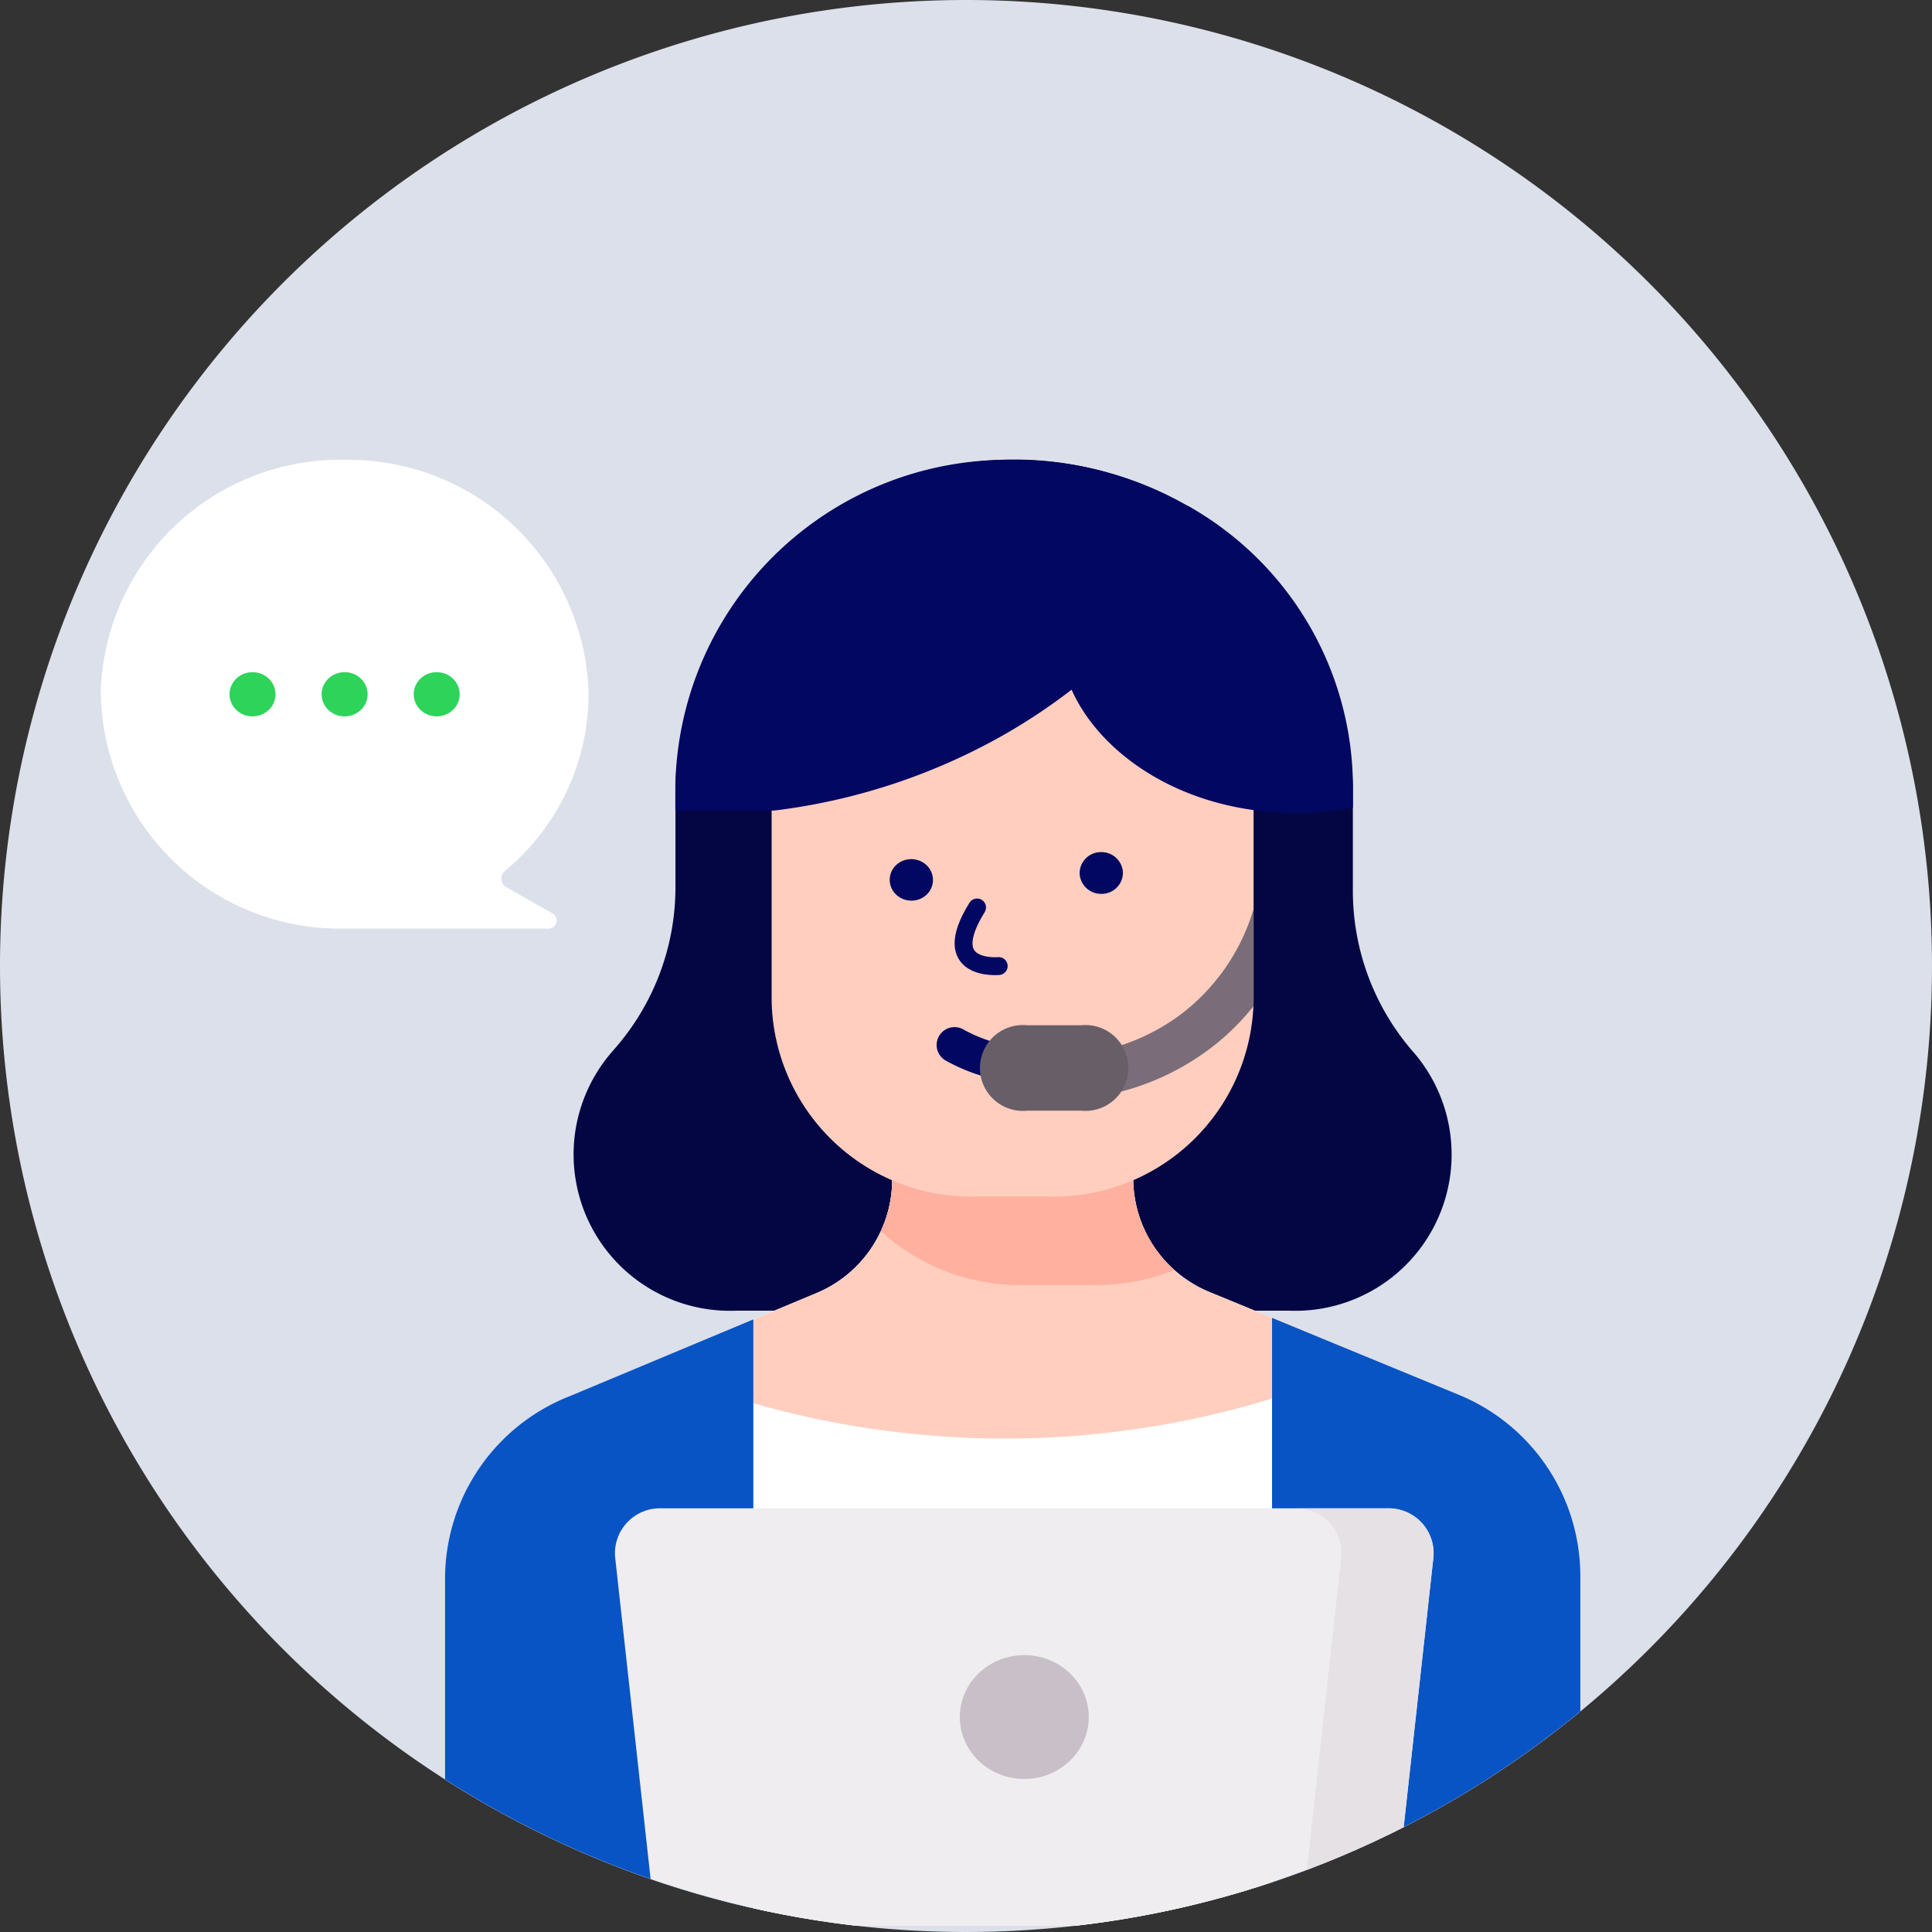<svg xmlns="http://www.w3.org/2000/svg" xmlns:xlink="http://www.w3.org/1999/xlink" width="54" height="54" viewBox="0 0 54 54"><rect x="0" y="0" width="54" height="54" fill="#333333" stroke="none"/><defs><style>.a,.o,.p{fill:none;}.a{stroke:#707070;}.b{fill:#dce0ea;}.c{clip-path:url(#a);}.d{fill:#fff;}.e{fill:#030643;}.f{fill:#ffcebf;}.g{fill:#0854c4;}.h{fill:#ffb09e;}.i{fill:#7a6d79;}.j{fill:#020761;}.k{fill:#efedef;}.l{fill:#e5e1e5;}.m{fill:#c9bfc8;}.n{fill:#2ed35a;}.o,.p{stroke:#020761;stroke-linecap:round;}.o{stroke-width:0.5px;}.q{fill:#685e68;}</style><clipPath id="a"><path class="a" d="M27,0A27,27,0,1,1,0,27,27,27,0,0,1,27,0Z"/></clipPath></defs><g transform="translate(-2327.185 -2181.541)"><path class="b" d="M27,0A27,27,0,1,1,0,27,27,27,0,0,1,27,0Z" transform="translate(2327.185 2181.541)"/><g class="c" transform="translate(2327.185 2181.541)"><g transform="translate(2.814 12.854)"><g transform="translate(0 0)"><path class="d" d="M3.806,6.552A6.694,6.694,0,0,1,10.725,0a6.707,6.707,0,0,1,6.718,6.508,6.429,6.429,0,0,1-2.337,4.98.278.278,0,0,0,.044.459l1.285.73a.227.227,0,0,1-.121.424H10.5a6.683,6.683,0,0,1-6.69-6.55Z" transform="translate(-3.806 0)"/></g><path class="e" d="M179.8,23.78H164.336a4.37,4.37,0,0,1-3.51-7.182l.137-.159a6.845,6.845,0,0,0,1.682-4.477V9.1a9.474,9.474,0,0,1,18.934,0v2.963a6.848,6.848,0,0,0,1.715,4.516A4.369,4.369,0,0,1,179.8,23.78Z" transform="translate(-146.58 0)"/><path class="d" d="M149.381,251.807v9.825H117.65v-9.752a5.487,5.487,0,0,1,3.494-5.056l5.123-2.14,1.725-.72a3.442,3.442,0,0,0,2.155-3.158v-.636h6.737v.6a3.443,3.443,0,0,0,2.173,3.165l6.928,2.854A5.48,5.48,0,0,1,149.381,251.807Z" transform="translate(-108.025 -220.661)"/><path class="f" d="M215.943,247.029a25.5,25.5,0,0,0,14.5-.131l.835-1.911-2.544-1.047a3.443,3.443,0,0,1-2.172-3.165v-.6h-6.737v.636a3.442,3.442,0,0,1-2.155,3.158l-2.06.861Z" transform="translate(-197.701 -220.663)"/><path class="g" d="M396.273,297.375l-5.219-2.149h0v16.99h8.617v-9.825A5.481,5.481,0,0,0,396.273,297.375Z" transform="translate(-358.314 -271.245)"/><path class="g" d="M126.267,295.75V312.7H117.65v-9.752a5.487,5.487,0,0,1,3.494-5.056Z" transform="translate(-108.025 -271.727)"/><path class="h" d="M267.77,243.726a5.867,5.867,0,0,0,2.187-.419,3.383,3.383,0,0,1-1.154-2.53v-.6h-6.737v.636a3.324,3.324,0,0,1-.314,1.408,5.789,5.789,0,0,0,3.921,1.509h2.1Z" transform="translate(-239.944 -220.664)"/><path class="f" d="M239.129,80.1v5.355a5.577,5.577,0,0,1-5.685,5.462h-2.1a5.577,5.577,0,0,1-5.685-5.462V80.1a3.628,3.628,0,0,1,3.7-3.554h6.07A3.628,3.628,0,0,1,239.129,80.1Z" transform="translate(-206.905 -70.327)"/><path class="i" d="M335.208,154.593c0,.007-.006.015-.008.022a5.747,5.747,0,0,1-2.048,2.936,5.828,5.828,0,0,1-2.058.966.616.616,0,0,0-.459.755.64.64,0,0,0,.622.462.669.669,0,0,0,.164-.02,7.133,7.133,0,0,0,2.517-1.183,6.759,6.759,0,0,0,1.267-1.224c0-.048,0-.1,0-.144v-2.569Z" transform="translate(-302.984 -142.036)"/><path class="j" d="M321.1,19.37c.144-1.75,1.888-2.911,3.556-3.512a9.026,9.026,0,0,1,4.608,7.807v.625c-.153.031-.3.058-.455.079a7.974,7.974,0,0,1-2.237,0C323.123,23.929,320.922,21.483,321.1,19.37Z" transform="translate(-294.263 -14.57)"/><path class="j" d="M203.295,0a9.678,9.678,0,0,1,5.695,1.83A16.522,16.522,0,0,1,202.98,7.7,17.227,17.227,0,0,1,196.6,9.8h-2.775V9.1A9.286,9.286,0,0,1,203.295,0Z" transform="translate(-177.763 0)"/><path class="k" d="M195.535,372.45h-20.6l-1.136-10.3a1.256,1.256,0,0,1,1.28-1.367h20.312a1.256,1.256,0,0,1,1.28,1.367Z" transform="translate(-159.42 -331.479)"/><path class="l" d="M401.4,360.785h-2.574a1.256,1.256,0,0,1,1.28,1.367l-1.136,10.3h2.574l1.136-10.3A1.256,1.256,0,0,0,401.4,360.785Z" transform="translate(-365.429 -331.479)"/><ellipse class="m" cx="1.802" cy="1.731" rx="1.802" ry="1.731" transform="translate(24.013 33.407)"/><g transform="translate(3.601 5.933)"><ellipse class="n" cx="0.643" cy="0.618" rx="0.643" ry="0.618"/><ellipse class="n" cx="0.643" cy="0.618" rx="0.643" ry="0.618" transform="translate(2.574)"/><ellipse class="n" cx="0.643" cy="0.618" rx="0.643" ry="0.618" transform="translate(5.148)"/></g><path class="j" d="M.59-.017a.566.566,0,0,1,.583.581.623.623,0,0,1-.607.6A.566.566,0,0,1-.017.588.623.623,0,0,1,.59-.017Z" transform="translate(22.69 12.553) rotate(-137)"/><path class="j" d="M.013.5a.6.6,0,0,0,.512.668A.592.592,0,0,0,1.21.681.6.6,0,0,0,.7.014.592.592,0,0,0,.013.5Z" transform="translate(27.254 11.083) rotate(-11)"/><path class="o" d="M.587.006C-.855,1.56.868,1.729.868,1.729" transform="translate(23.918 12.616) rotate(-11)"/><path class="p" d="M2052.436,2455.058a4.628,4.628,0,0,0,2.138.582" transform="translate(-2028.571 -2438.704)"/><path class="q" d="M298.162,196.925h-1.508a1.2,1.2,0,1,1,0-2.388h1.508a1.2,1.2,0,1,1,0,2.388Z" transform="translate(-270.758 -178.735)"/></g></g></g></svg>